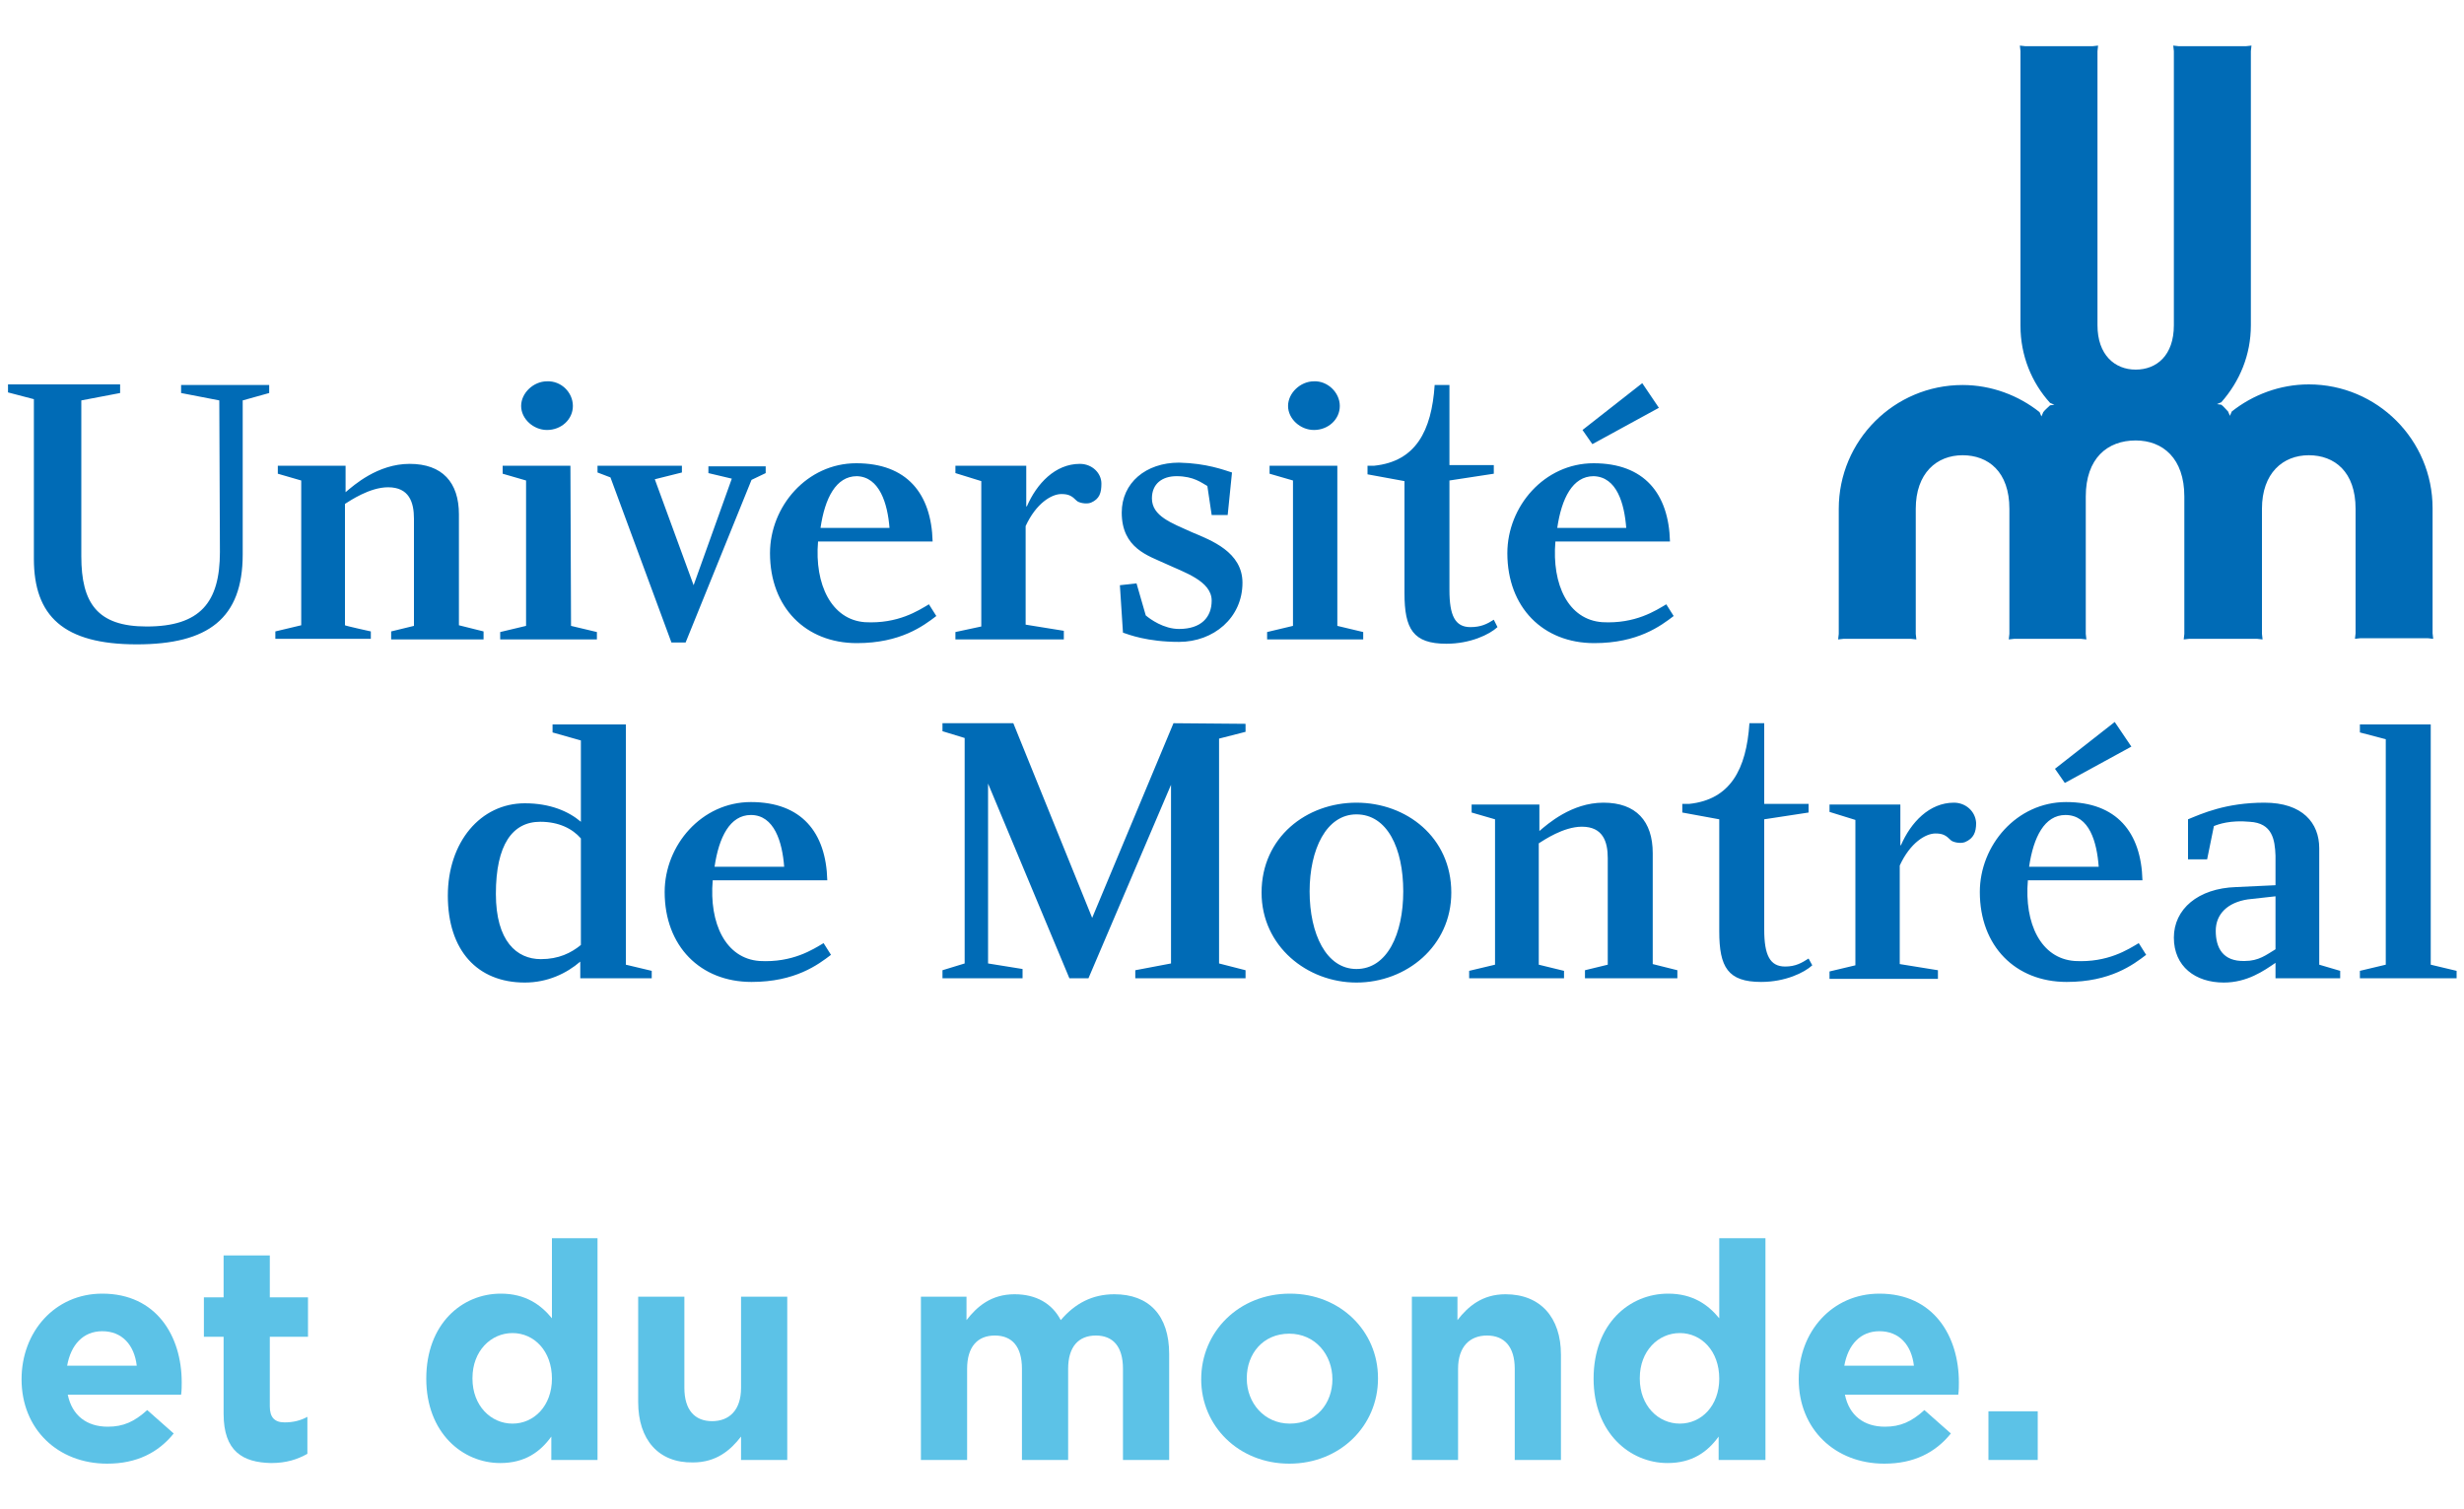<?xml version="1.0" encoding="UTF-8"?> <!-- Generator: Adobe Illustrator 24.0.0, SVG Export Plug-In . SVG Version: 6.00 Build 0) --> <svg xmlns="http://www.w3.org/2000/svg"  id="layer" x="0px" y="0px" viewBox="0 0 400 245" style="enable-background:new 0 0 400 245;" xml:space="preserve"> <style type="text/css"> .st0{fill:#006BB6;} .st1{fill:#5CC2E7;} </style> <g> <path class="st0" d="M338.6,80.6v22.3l0.1,0.9l-0.9-0.1H327l-0.9,0.1l0.1-0.9V82.6c0-6-3.4-8.7-7.6-8.7c-4.2,0-7.6,2.9-7.6,8.7 v20.3l0.1,0.9l-0.9-0.1h-10.9l-0.9,0.1l0.1-0.9V82.6c0-11.1,9-20.1,20.1-20.1c4.7,0,9.1,1.7,12.5,4.4l0.3,0.7l0.3-0.7 c0.3-0.4,0.7-0.7,1.1-1.1l0.7-0.1l-0.7-0.3c-3-3.3-4.8-7.7-4.8-12.5V8.3l-0.1-0.9l0.9,0.1h10.9l0.9-0.1l-0.1,0.9v44.5 c0,4.8,2.8,7.2,6.2,7.2s6.2-2.3,6.2-7.2V8.3l-0.1-0.9l0.9,0.1h10.9l0.9-0.1l-0.1,0.9v44.5c0,4.8-1.8,9.1-4.8,12.5l-0.7,0.3l0.7,0.1 c0.4,0.3,0.7,0.7,1.1,1.1l0.3,0.7l0.3-0.7c3.4-2.7,7.8-4.4,12.5-4.4c11.1,0,20.1,9,20.1,20.1v20.3l0.1,0.9l-0.9-0.1h-10.9l-0.9,0.1 l0.1-0.9V82.6c0-6-3.4-8.7-7.6-8.7c-4.2,0-7.6,2.9-7.6,8.7v20.3l0.1,0.9l-0.9-0.1h-11l-0.9,0.1l0.1-0.9V80.6c0-6.2-3.5-9.1-7.9-9.1 C342.1,71.5,338.6,74.4,338.6,80.6L338.6,80.6z"></path> <path class="st0" d="M94.3,153.4c-1.6,1.3-3.6,2.3-6.5,2.3c-3.9,0-7.3-2.9-7.3-10.6c0-8,2.7-11.7,7.2-11.7c3,0,5.2,1.1,6.6,2.7 L94.3,153.4L94.3,153.4z M94.3,158.8h11.5v-1.2l-4.2-1v-39H89.7v1.3l4.6,1.3v13.2c-2-1.7-5-3-9.1-3c-7.2,0-12.5,6.3-12.5,15 c0,8.9,4.8,14.1,12.5,14.1c3.7,0,6.8-1.5,9-3.4V158.8L94.3,158.8z M202.2,117.5v1.3l-4.3,1.1v36.5l4.3,1.1v1.3h-17.9v-1.3l5.8-1.1 v-29l-13.4,31.4h-3.1l-13.2-31.6v29.2l5.6,0.9v1.5H153v-1.3l3.6-1.1v-36.6l-3.6-1.1v-1.3h11.5l12.8,31.6l13.2-31.6 M220.2,132.2 c5,0,7.6,5.5,7.6,12.5c0,6.9-2.6,12.6-7.6,12.6c-4.9,0-7.6-5.7-7.6-12.6C212.6,137.9,215.3,132.2,220.2,132.2z M220.2,130.3 c-8.1,0-15.4,5.6-15.4,14.6c0,8.7,7.4,14.6,15.4,14.6c8.1,0,15.4-5.9,15.4-14.6C235.6,135.9,228.3,130.3,220.2,130.3z M369.4,154.1 c-1.5,0.9-2.7,1.9-5,1.9c-3.6,0.1-4.7-2.2-4.7-4.9c0-2.7,1.9-4.6,5.2-5.1l4.5-0.5L369.4,154.1L369.4,154.1z M369.4,138.9v4.8 L363,144c-6.2,0.2-10.1,3.6-10.1,8.2c0,4.7,3.5,7.3,8.1,7.3c3.8,0,6.5-1.9,8.4-3.2v2.5h10.5v-1.2l-3.4-1v-18.9 c0-4.1-2.7-7.4-8.9-7.4c-6.3,0-10.2,1.8-12.4,2.7v6.5h3.1l1.1-5.4c0.7-0.3,2.7-1,5.8-0.7C368.9,133.6,369.3,136.3,369.4,138.9z M398.8,157.6v1.2h-15.7v-1.2l4.2-1V120l-4.2-1.1v-1.3h11.5v39 M35.6,65l-6.2-1.2v-1.3h14.3v1.3L39.4,65V90 c0,10.4-5.6,14.6-17.2,14.6c-11.9,0-16.7-4.6-16.7-13.9V64.8l-4.2-1.1v-1.3h18.2v1.4L13.2,65v25.3c0,7.6,2.6,11.4,10.6,11.4 c8.7,0,11.9-3.9,11.9-12.1L35.6,65L35.6,65z M60.2,102.5v1.2H44.7v-1.2l4.2-1V78l-3.8-1.1v-1.3h11v4.3c1.3-1.1,5.2-4.6,10.4-4.6 c5.3,0,8,3,8,8.2v18l4,1v1.3h-15v-1.3l3.7-0.9V84.2c0-2.7-0.8-5.1-4.2-5.1c-3,0-6.2,2.2-7,2.7v19.7 C56.1,101.6,60.2,102.5,60.2,102.5z M92.7,101.6l4.2,1v1.2H81.2v-1.2l4.2-1V78l-3.8-1.1v-1.3h11 M93,65.9c0,2.2-1.9,3.9-4.2,3.9 c-2.2,0-4.2-1.8-4.2-3.9c0-2.1,2-4,4.2-4C91.1,61.8,93,63.7,93,65.9z M217.1,101.6l4.2,1v1.2h-15.6v-1.2l4.2-1V78l-3.8-1.1v-1.3h11 M217.5,65.9c0,2.2-1.9,3.9-4.2,3.9c-2.2,0-4.2-1.8-4.2-3.9c0-2.1,2-4,4.2-4C215.5,61.8,217.5,63.7,217.5,65.9z M99.1,77.5L97,76.7 v-1.1h13.7v1.1l-4.4,1.1l6.3,17.2l6.2-17.3l-3.8-0.9v-1.1h9.3v1.1l-2.3,1.1l-10.7,26.4h-2.3 M144.4,85.7h-11.2 c0.7-4.8,2.5-8.4,5.9-8.4C142.8,77.4,144.1,81.8,144.4,85.7z M132.8,87.9h18.6c-0.2-7.8-4.2-12.7-12.4-12.7c-8,0-14,7-14,14.6 c0,8.8,5.8,14.6,14.1,14.6c7.1,0,10.8-2.8,12.9-4.4l-1.2-1.9c-1.7,1-5,3.2-10.4,2.9C135,100.6,132.2,94.9,132.8,87.9z M200,76.7 l-0.7,6.9h-2.6l-0.7-4.7c-0.9-0.5-2.2-1.6-5-1.6c-2.3,0-4,1.2-4,3.6c0,2.9,3.2,4,6.5,5.5c3.1,1.3,8.2,3.2,8.2,8.2 c0,5.7-4.7,9.6-10.3,9.6c-5.2,0-8.2-1.2-9.1-1.5l-0.5-7.7l2.7-0.3l1.5,5.2c0.7,0.6,2.9,2.2,5.4,2.2c3.6,0,5.3-1.9,5.3-4.6 c0-3.2-4.5-4.6-7.5-6c-2.8-1.3-7.1-2.5-7.1-8.3c0-4.8,3.9-8.1,9.3-8.1C195.9,75.2,198.7,76.3,200,76.7L200,76.7z M269.3,66.2 l-2.7-4l-9.7,7.6l1.6,2.3 M264,85.7h-11.2c0.7-4.8,2.5-8.4,5.9-8.4C262.5,77.4,263.7,81.8,264,85.7z M252.5,87.9h18.6 c-0.2-7.8-4.2-12.7-12.4-12.7c-8,0-14,7-14,14.6c0,8.8,5.8,14.6,14.1,14.6c7.1,0,10.8-2.8,12.9-4.4l-1.2-1.9c-1.7,1-5,3.2-10.4,2.9 C254.6,100.6,251.9,94.9,252.5,87.9z M175.3,75.3c-4,0-7,3.2-8.6,6.9h-0.1v-6.6h-11.5v1.2l4.2,1.3v23.6l-4.2,0.9v1.2h17.6v-1.4 l-6.2-1v-16c1.7-3.7,4.2-5.2,5.8-5.2c1.2,0,1.7,0.3,2.5,1.1c0.3,0.3,1.5,0.6,2.3,0.3c1.4-0.6,1.7-1.6,1.7-3.1 C178.8,76.8,177.3,75.3,175.3,75.3L175.3,75.3z M253.9,157.6v1.2h-15.4v-1.2l4.2-1V133l-3.8-1.1v-1.3h11v4.3 c1.3-1.1,5.2-4.6,10.4-4.6c5.3,0,8,3,8,8.2v18l4,1v1.3h-15v-1.3l3.7-0.9v-17.3c0-2.7-0.8-5.1-4.2-5.1c-3,0-6.2,2.2-7,2.7v19.7 L253.9,157.6L253.9,157.6z M317.2,130.3c-4,0-7,3.2-8.6,6.9h-0.1v-6.6h-11.5v1.2l4.2,1.3v23.6l-4.2,1v1.2h17.6v-1.4l-6.2-1v-16 c1.7-3.7,4.2-5.2,5.8-5.2c1.2,0,1.7,0.3,2.5,1.1c0.3,0.3,1.5,0.6,2.3,0.3c1.4-0.6,1.8-1.6,1.8-3.1 C320.7,131.7,319.1,130.3,317.2,130.3z M242.5,100.6c-1.1,0.7-2.1,1.2-3.8,1.2c-2.5,0-3.4-1.9-3.4-6V78l7.2-1.1v-1.4h-7.2V62.5 h-2.4c-0.5,7.5-3.1,12.4-9.8,13.1H222V77l6,1.1v18.2c0,5.8,1.4,8.2,6.8,8.2c3.9,0,7-1.5,8.3-2.7L242.5,100.6L242.5,100.6z M293.6,155.6c-1.1,0.7-2.1,1.3-3.8,1.3c-2.5,0-3.4-1.9-3.4-6V133l7.2-1.1v-1.4h-7.2v-13.1h-2.4c-0.5,7.5-3.1,12.4-9.8,13.1h-1.1 v1.4l6,1.1v18.2c0,5.8,1.4,8.2,6.8,8.2c3.9,0,7-1.5,8.3-2.7L293.6,155.6L293.6,155.6z M127.3,140.7H116c0.7-4.8,2.5-8.4,5.9-8.4 C125.7,132.3,127,136.7,127.3,140.7z M115.7,142.9h18.6c-0.2-7.8-4.2-12.7-12.4-12.7c-8,0-14,7-14,14.6c0,8.8,5.8,14.6,14.1,14.6 c7.1,0,10.8-2.8,12.9-4.4l-1.2-1.9c-1.7,1-5,3.2-10.4,2.9C117.8,155.6,115.1,149.9,115.7,142.9z M340.7,140.7h-11.3 c0.7-4.8,2.5-8.4,5.9-8.4C339.2,132.3,340.4,136.7,340.7,140.7z M346,121.2l-2.7-4l-9.7,7.6l1.6,2.3L346,121.2z M329.2,142.9h18.6 c-0.2-7.8-4.2-12.7-12.4-12.7c-8,0-14,7-14,14.6c0,8.8,5.8,14.6,14.1,14.6c7.1,0,10.8-2.8,12.9-4.4l-1.2-1.9c-1.7,1-5,3.2-10.4,2.9 C331.3,155.6,328.6,149.9,329.2,142.9L329.2,142.9z"></path> <g> <path class="st1" d="M3.5,223.9L3.5,223.9c0-7.7,5.4-13.9,13.1-13.9c8.8,0,12.9,6.9,12.9,14.4c0,0.6,0,1.3-0.1,2H11 c0.7,3.4,3.1,5.2,6.5,5.2c2.5,0,4.3-0.8,6.4-2.7l4.3,3.8c-2.5,3.1-6,4.9-10.8,4.9C9.4,237.6,3.5,232,3.5,223.9z M22.2,221.7 c-0.4-3.4-2.4-5.6-5.6-5.6c-3.1,0-5.1,2.2-5.7,5.6H22.2z"></path> <path class="st1" d="M36.3,229.5v-12.5h-3.2v-6.4h3.2v-6.8h7.5v6.8h6.2v6.4h-6.2v11.3c0,1.7,0.7,2.6,2.4,2.6 c1.4,0,2.6-0.3,3.7-0.9v6c-1.6,0.9-3.4,1.5-5.9,1.5C39.4,237.4,36.3,235.6,36.3,229.5z"></path> <path class="st1" d="M69.2,223.8L69.2,223.8c0-8.9,5.8-13.8,12.1-13.8c4,0,6.5,1.8,8.3,4v-13H97V237h-7.5v-3.8 c-1.8,2.5-4.3,4.3-8.3,4.3C75.1,237.5,69.2,232.6,69.2,223.8z M89.6,223.8L89.6,223.8c0-4.5-2.9-7.4-6.4-7.4 c-3.5,0-6.5,2.9-6.5,7.3v0.1c0,4.4,3,7.3,6.5,7.3C86.7,231.1,89.6,228.2,89.6,223.8z"></path> <path class="st1" d="M103.6,227.6v-17.1h7.5v14.8c0,3.6,1.7,5.4,4.5,5.4s4.7-1.8,4.7-5.4v-14.8h7.5V237h-7.5v-3.8 c-1.7,2.2-4,4.2-7.8,4.2C106.9,237.5,103.6,233.7,103.6,227.6z"></path> <path class="st1" d="M149.4,210.5h7.5v3.8c1.7-2.2,4-4.2,7.8-4.2c3.5,0,6.1,1.5,7.5,4.2c2.3-2.7,5.1-4.2,8.7-4.2 c5.6,0,8.9,3.4,8.9,9.7V237h-7.5v-14.8c0-3.6-1.6-5.4-4.4-5.4s-4.5,1.8-4.5,5.4V237h-7.5v-14.8c0-3.6-1.6-5.4-4.4-5.4 c-2.8,0-4.5,1.8-4.5,5.4V237h-7.5V210.5z"></path> <path class="st1" d="M195,223.9L195,223.9c0-7.7,6.1-13.9,14.4-13.9c8.2,0,14.3,6.1,14.3,13.7v0.1c0,7.6-6.1,13.8-14.4,13.8 C201.1,237.6,195,231.5,195,223.9z M216.3,223.9L216.3,223.9c0-4-2.8-7.4-7-7.4c-4.3,0-6.9,3.3-6.9,7.2v0.1c0,3.9,2.8,7.3,7,7.3 C213.7,231.1,216.3,227.8,216.3,223.9z"></path> <path class="st1" d="M229.1,210.5h7.5v3.8c1.7-2.2,4-4.2,7.8-4.2c5.7,0,9,3.8,9,9.8V237h-7.5v-14.8c0-3.6-1.7-5.4-4.5-5.4 s-4.7,1.8-4.7,5.4V237h-7.5V210.5z"></path> <path class="st1" d="M258.7,223.8L258.7,223.8c0-8.9,5.8-13.8,12.1-13.8c4,0,6.5,1.8,8.3,4v-13h7.5V237H279v-3.8 c-1.8,2.5-4.3,4.3-8.3,4.3C264.6,237.5,258.7,232.6,258.7,223.8z M279.1,223.8L279.1,223.8c0-4.5-2.9-7.4-6.4-7.4 s-6.5,2.9-6.5,7.3v0.1c0,4.4,3,7.3,6.5,7.3S279.1,228.2,279.1,223.8z"></path> <path class="st1" d="M292,223.9L292,223.9c0-7.7,5.4-13.9,13.1-13.9c8.8,0,12.9,6.9,12.9,14.4c0,0.6,0,1.3-0.1,2h-18.4 c0.7,3.4,3.1,5.2,6.5,5.2c2.5,0,4.3-0.8,6.4-2.7l4.3,3.8c-2.5,3.1-6,4.9-10.8,4.9C297.9,237.6,292,232,292,223.9z M310.7,221.7 c-0.4-3.4-2.4-5.6-5.6-5.6c-3.1,0-5.1,2.2-5.7,5.6H310.7z"></path> <path class="st1" d="M322.8,229.1h8v7.9h-8V229.1z"></path> </g> </g> </svg> 